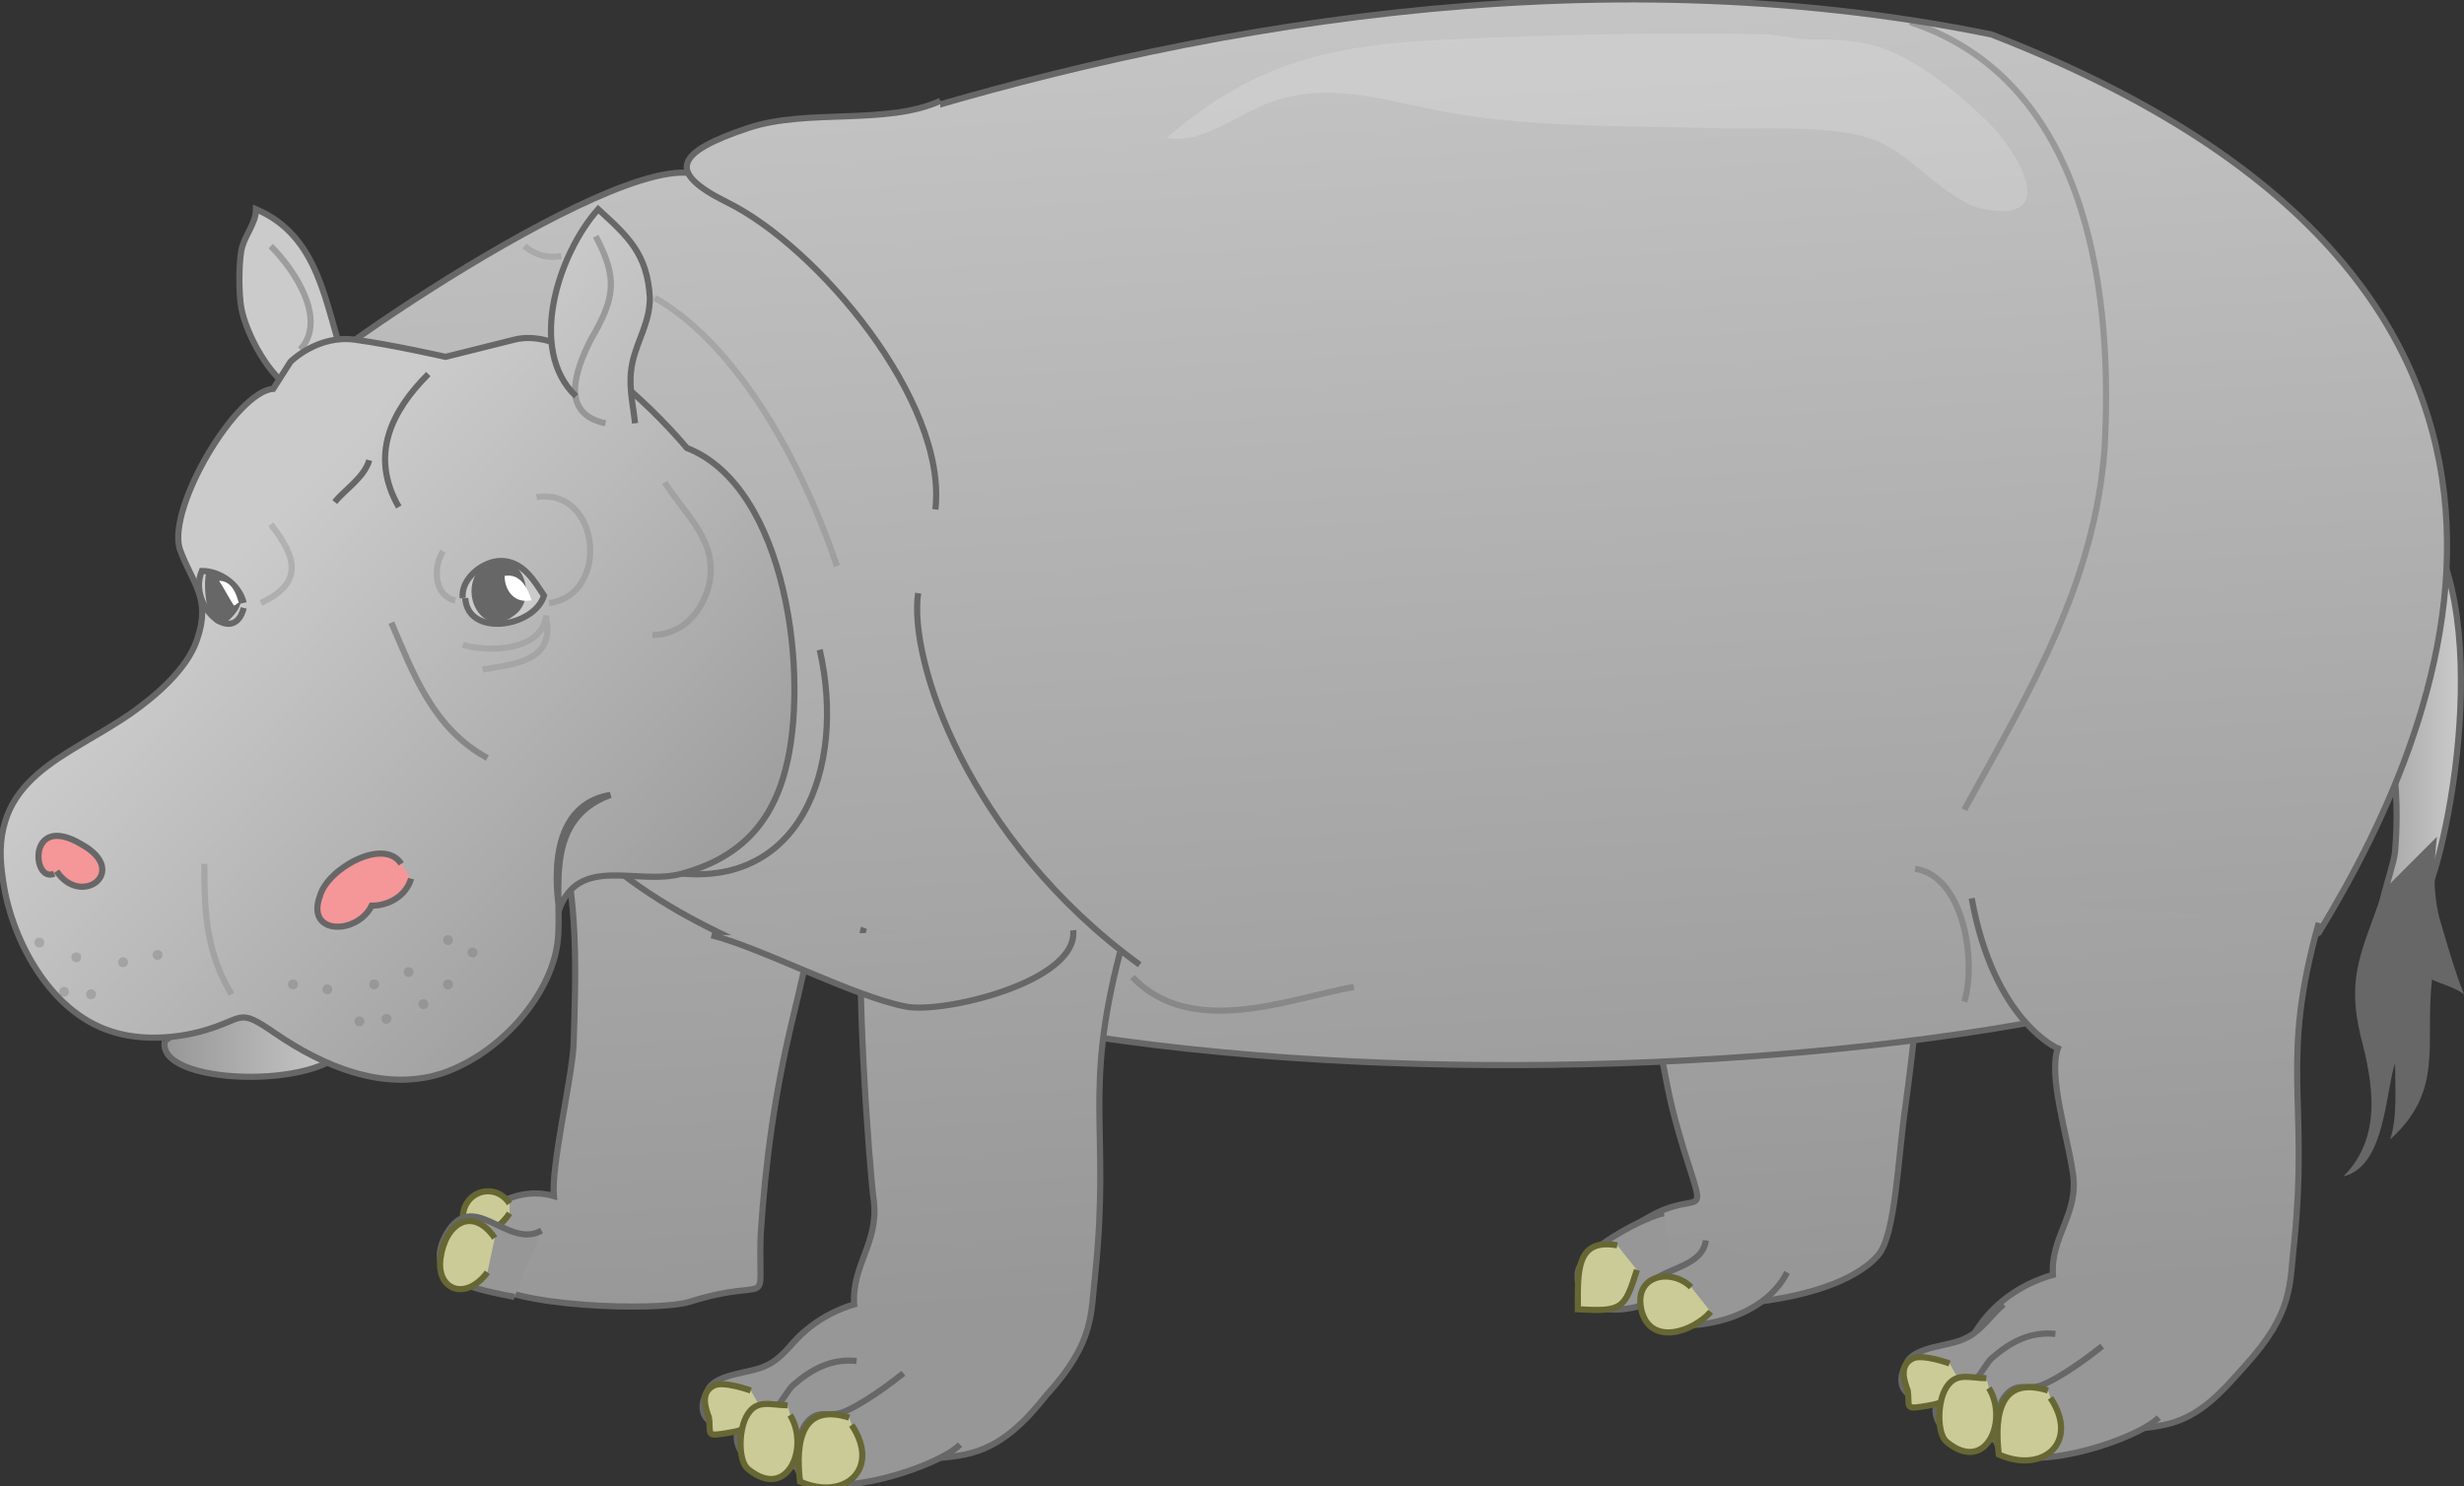 <svg xmlns="http://www.w3.org/2000/svg" version="1.0" viewBox="0 0 100.1 60.4"><rect x="0" y="0" width="100.1" height="60.4" fill="#333333" stroke="none"/><switch><g><linearGradient id="a" x1="95.473" x2="99.968" y1="28.912" y2="28.912" gradientUnits="userSpaceOnUse"><stop offset="0" stop-color="#979797"/><stop offset="1" stop-color="#cccbcb"/></linearGradient><path fill="url(#a)" stroke="#676767" stroke-width=".25" d="M96.4 19.6c5.1 1.7 3.6 12.5 2.4 16.1-.2.7-.8 3.3-1.9 2.3-.6-.6.3-2.5.4-3.4.2-2.4 0-5.7-1.8-7.4"/><linearGradient id="b" x1="26.604" x2="23.159" y1="54.274" y2="-4.777" gradientUnits="userSpaceOnUse"><stop offset="0" stop-color="#979797"/><stop offset="1" stop-color="#cccbcb"/></linearGradient><path fill="url(#b)" stroke="#676767" stroke-width=".25" d="M22.7 33.8c.8 2.7.7 5.7.6 8.7-.1 1.5-.9 4.8-.8 6.1-2-.6-4.5 1.4-2.8 3.4.9 1.1 7 1.3 8.3.9 3.5-1.1 2.8.5 2.9-2.7.2-3.1.6-5.9 1.3-8.8.3-1.2.6-2.7.9-3.7"/><linearGradient id="c" x1="72.762" x2="69.318" y1="51.581" y2="-7.47" gradientUnits="userSpaceOnUse"><stop offset="0" stop-color="#979797"/><stop offset="1" stop-color="#cccbcb"/></linearGradient><path fill="url(#c)" stroke="#676767" stroke-width=".25" d="M66.1 34.6c.9 2.1.8 5.4 1.3 7.8.4 2 .4 2.3 1 4.3 1 3.2.7 1.5-1.5 2.8-1.4.8-1.8 1.3-1.5 2.9 2.3 1.1 9 .8 10.9-1.4.7-.8.8-3.9 1.1-6 .7-5.1 1-10.2 1.7-15.4"/><linearGradient id="d" x1="58.927" x2="55.483" y1="52.388" y2="-6.662" gradientUnits="userSpaceOnUse"><stop offset="0" stop-color="#979797"/><stop offset="1" stop-color="#cccbcb"/></linearGradient><path fill="url(#d)" stroke="#676767" stroke-width=".25" d="M14.5 13.8S48.1-5.3 80.9 1.4c25.8 10 18.8 27.5 13.3 36.5-10.5 6.5-56.5 8.9-69.9-3.2"/><path fill="none" stroke="#676767" stroke-width=".25" d="M37.3 24.1c-.4 2.7 2 10 9 15.1"/><linearGradient id="e" x1="38.512" x2="34.956" y1="53.396" y2="-7.567" gradientUnits="userSpaceOnUse"><stop offset="0" stop-color="#979797"/><stop offset="1" stop-color="#cccbcb"/></linearGradient><path fill="url(#e)" stroke="#676767" stroke-width=".25" d="M35.1 37.7c-.4 1 .2 9.7.4 11.1.2 1.7-.9 2.6-.8 4.2-2.7.8-4 3.4-3.7 5 .8.8 2.9 1.1 4.1 1.1 1.5.1 2.6.3 4.1 0 1.5-.3 2.5-1.4 3.3-2.4 2-2.2 1.8-3.3 2-5 .6-5.9-.5-7.2 1-13"/><linearGradient id="f" x1="22.912" x2="19.468" y1="54.488" y2="-4.561" gradientUnits="userSpaceOnUse"><stop offset="0" stop-color="#979797"/><stop offset="1" stop-color="#cccbcb"/></linearGradient><path fill="url(#f)" stroke="#676767" stroke-width=".25" d="M29 7.8c-.9-3.7-16.2 6.8-17.1 8"/><linearGradient id="g" x1="35.877" x2="32.433" y1="53.733" y2="-5.318" gradientUnits="userSpaceOnUse"><stop offset="0" stop-color="#979797"/><stop offset="1" stop-color="#cccbcb"/></linearGradient><path fill="url(#g)" stroke="#676767" stroke-width=".25" d="M38.2 4.1c-2.2 1-5.4.3-7.8 1.1-3 1-3.3 1.8-.9 3 3.7 1.8 9 8.1 8.5 12.5"/><linearGradient id="h" x1="6.698" x2="14.094" y1="41.631" y2="41.631" gradientUnits="userSpaceOnUse"><stop offset="0" stop-color="#979797"/><stop offset="1" stop-color="#cccbcb"/></linearGradient><path fill="url(#h)" stroke="#676767" stroke-width=".25" d="M6.7 42.3c-.4 1.8 6.4 2 7.4.2l-3.8-3-3.6 2.8"/><linearGradient id="i" x1="36.325" x2="21.009" y1="53.089" y2="-1.901" gradientUnits="userSpaceOnUse"><stop offset="0" stop-color="#979797"/><stop offset="1" stop-color="#cccbcb"/></linearGradient><path fill="url(#i)" stroke="#676767" stroke-width=".25" d="M27 35.4c5.5 1 7.4-4.2 6.3-9"/><linearGradient id="j" x1="34.889" x2="15.575" y1="34.864" y2="16.287" gradientUnits="userSpaceOnUse"><stop offset="0" stop-color="#979797"/><stop offset="1" stop-color="#cccbcb"/></linearGradient><path fill="url(#j)" stroke="#676767" stroke-width=".25" d="M14 14.7c-.8-2.3-1-5.1-3.6-6.2 0 .6-.5 1.1-.6 1.7-.1.6-.1 1.7 0 2.3.2 1.1 1.2 2.9 2.1 3.3"/><linearGradient id="k" x1="28.252" x2="8.938" y1="41.764" y2="23.188" gradientUnits="userSpaceOnUse"><stop offset="0" stop-color="#979797"/><stop offset="1" stop-color="#cccbcb"/></linearGradient><path fill="url(#k)" stroke="#676767" stroke-width=".25" d="M24.8 32.3c-3 1.1-1.8 4.4-2.2 6.3-.4 2-2.3 4.2-4.6 5-2.4.8-4.9-.3-6.8-1.6-1.6-1.1-1.2-.6-3-.1-1.1.3-2.5.4-3.7 0C2 41.1.4 38.1.1 35.6c-.6-4 2.6-4.8 5.2-6.6 1-.7 2.3-1.8 2.7-3 .6-1.7-.2-2.3-.7-3.7-.5-1.7 2.3-6.4 3.8-6.5l.7-1.1s1.1-1.1 2.6-.9 3.7.7 3.7.7l2.8-.7c2.8-.7 7 4.4 7 4.4 4.1 1.6 5 9.4 4 13.1-.6 2.3-2 3.6-4.2 4.2-1.8.5-4.2-.8-5 1.5.1.1-.9-4.2 2.1-4.7z"/><linearGradient id="l" x1="40.842" x2="21.528" y1="28.673" y2="10.098" gradientUnits="userSpaceOnUse"><stop offset="0" stop-color="#979797"/><stop offset="1" stop-color="#cccbcb"/></linearGradient><path fill="url(#l)" stroke="#676767" stroke-width=".25" d="M25.8 17.2c-.1-.9-.3-1.6-.1-2.5.2-.9.7-1.6.7-2.6-.1-1.8-.9-2.5-2.1-3.6-1.6 1.8-2.9 5.7-.9 7.6"/><path fill="#CCCBCB" stroke="#676767" stroke-width=".25" d="M18.8 24.3c-.1-.8.9-1.6 1.7-1.5.8.1 1.2.8 1.6 1.4-.4 1.3-3.1 1.7-3.2.1"/><path fill="#676767" d="M19.5 23.1c-.9 1 .1 2.9 1.4 1.9 1.1-.8.1-3-1.2-1.9"/><path fill="#FFF" d="M21.5 24.4c-.6.1-1-.4-1-1 .6-.1.9.4 1.1 1"/><path fill="#F59698" stroke="#676767" stroke-width=".25" d="M2.2 35.5c-.9.4-1.1-2.5 1.1-1.2 2 1.1 0 2.6-1 1.1m14-.3c-.7-1.1-3 .2-3.3 1.3-.6 1.6 1.5 1.6 2.1.4.7 0 1.4-.4 1.6-1.1"/><path fill="#CCCBCB" stroke="#676767" stroke-width=".25" d="M9.9 24.5c-.2-.8-1-1.3-1.7-1.3-.6 1.4 1.3 3.1 1.7 1.5"/><path fill="#676767" d="M8.4 23.2c-.2.5 0 2.8.9 2 1.4-1.3-.6-1.8-1.1-2"/><path fill="#FFF" d="M9.7 24.5c-.1-.4-.3-.9-.8-.9.2.3.4.7.6 1 .1 0 .1-.1.2-.1"/><path fill="none" stroke="#676767" stroke-width=".25" d="M26.5 25.8c1.2 0 2-.9 2.3-2 .4-1.8-.9-2.8-1.8-4.2m-4.7 4.9c2.5-.3 2.1-4.7-.5-4.3m-3.3 4.2c-.9-.2-.9-1.4-.5-2m-7.4 2.1c1.7-.8 1.5-1.8.4-3.2M9.4 40.4c-1-1.7-1.1-3.2-1.1-5.3" opacity=".24"/><path fill="none" stroke="#676767" stroke-width=".25" d="M22.2 25c-.2 1.5-2.4 1.5-3.4 1.2m3.4-1c.3 1.7-1.4 1.8-2.6 2" opacity=".2"/><path fill="none" stroke="#676767" stroke-width=".25" d="M17.4 15.2c-1.5 1.5-2.4 3.3-1.2 5.4m-2.6-.2c.4-.5 1.2-1 1.4-1.7"/><g fill="#676767" opacity=".29"><circle cx="11.9" cy="40" r=".2"/><circle cx="13.3" cy="40.2" r=".2"/><circle cx="15.2" cy="40" r=".2"/><circle cx="16.6" cy="39.5" r=".2"/><circle cx="18.2" cy="38.2" r=".2"/><circle cx="14.6" cy="41.5" r=".2"/><circle cx="15.7" cy="41.4" r=".2"/><circle cx="17.2" cy="40.8" r=".2"/><circle cx="18.2" cy="40" r=".2"/><circle cx="19.2" cy="38.7" r=".2"/></g><g fill="#676767" opacity=".29"><circle cx="6.4" cy="38.8" r=".2"/><circle cx="5" cy="39.1" r=".2"/><circle cx="3.1" cy="38.9" r=".2"/><circle cx="1.6" cy="38.3" r=".2"/><circle cx="3.7" cy="40.4" r=".2"/><circle cx="2.6" cy="40.3" r=".2"/></g><path fill="none" stroke="#676767" stroke-width=".25" d="M15.9 25.3c.9 2.1 1.7 4.3 3.9 5.5" opacity=".58"/><path fill="none" stroke="#676767" stroke-width=".25" d="M24.6 17.2c-1.9-.4-1.2-2.2-.6-3.4 1-1.7 1.1-2.5.2-4.2m-12 4.6C13.3 13 12 11 11 10" opacity=".46"/><linearGradient id="m" x1="30.314" x2="28.1" y1="47.984" y2="-2.396" gradientUnits="userSpaceOnUse"><stop offset="0" stop-color="#979797"/><stop offset="1" stop-color="#cccbcb"/></linearGradient><path fill="url(#m)" stroke="#676767" stroke-width=".25" d="M32.7 54.1c-.5.4-.9 1.1-1.6 1.4-.6.3-1.9.3-2.3.9-1.3 2.2 2.7 1.9 3.7 1.3"/><path fill="none" stroke="#676767" stroke-width=".25" d="M26.6 12.1c3.5 2 6.1 7 7.4 10.9" opacity=".24"/><linearGradient id="n" x1="65.781" x2="63.566" y1="46.425" y2="-3.954" gradientUnits="userSpaceOnUse"><stop offset="0" stop-color="#979797"/><stop offset="1" stop-color="#cccbcb"/></linearGradient><path fill="url(#n)" stroke="#676767" stroke-width=".25" d="M67.6 49.3c-.7.1-3.4 1.5-3.5 2.4-.2 2.2 2.8 1.6 3.9.7"/><path fill="none" stroke="#676767" stroke-width=".25" d="M22.8 10.4c-.5.1-1 0-1.5-.4" opacity=".24"/><linearGradient id="o" x1="31.992" x2="29.778" y1="47.91" y2="-2.469" gradientUnits="userSpaceOnUse"><stop offset="0" stop-color="#979797"/><stop offset="1" stop-color="#cccbcb"/></linearGradient><path fill="url(#o)" stroke="#676767" stroke-width=".25" d="M34.8 55.3c-1-.1-1.8.3-2.6 1-.2.2-.4.6-.6.8-.3.2-.9.1-1.2.4-.9.8-.4 1.8.6 2.1.9.2 2.1-.2 2.8-.6"/><path fill="#CBCB98" stroke="#666733" stroke-width=".25" d="M20.7 48.9c-.6-.9-1.9-.5-1.9.6 0 1.3 1.4.6 1.9-.2"/><linearGradient id="p" x1="69.427" x2="67.212" y1="46.265" y2="-4.112" gradientUnits="userSpaceOnUse"><stop offset="0" stop-color="#979797"/><stop offset="1" stop-color="#cccbcb"/></linearGradient><path fill="url(#p)" stroke="#676767" stroke-width=".25" d="M69.3 50.4c-.2 1.6-3.5.9-2.2 3.3 1.9.5 4.6-.2 5.5-2"/><linearGradient id="q" x1="19.86" x2="17.646" y1="48.444" y2="-1.932" gradientUnits="userSpaceOnUse"><stop offset="0" stop-color="#979797"/><stop offset="1" stop-color="#cccbcb"/></linearGradient><path fill="url(#q)" stroke="#676767" stroke-width=".25" d="M22 50c-1.4.8-2.8-1.8-3.9.2-1 1.9 1.4 2.2 2.8 2.5"/><path fill="#CBCB98" stroke="#666733" stroke-width=".25" d="M30.5 56.5s-1.1-.4-1.5-.2c-.6.3-.3 1-.2 1.3.1.7-.2.8.9.6.7-.1 1.1-.5 1.2-1"/><linearGradient id="r" x1="35.151" x2="32.937" y1="47.771" y2="-2.606" gradientUnits="userSpaceOnUse"><stop offset="0" stop-color="#979797"/><stop offset="1" stop-color="#cccbcb"/></linearGradient><path fill="url(#r)" stroke="#676767" stroke-width=".25" d="M36.7 55.8c-.5.4-1.7 1.3-2.5 1.6-.6.2-1-.2-1.5.5-.2.3-.5 1.4-.3 1.8.7 1.5 5.6 0 6.6-1"/><path fill="#CBCB98" stroke="#666733" stroke-width=".25" d="M34.5 57.6c-1.9-.6-2.2.9-2 2.6 1.8.8 3.3-.5 2.1-2.3"/><path fill="#CBCB98" stroke="#666733" stroke-width=".25" d="M32 57.1c-.7 0-1.3-.3-1.7.5-.3.6-.3 1.8.1 2.1 1.6 1.3 2.5-.9 1.7-2.2"/><linearGradient id="s" x1="37.008" x2="34.129" y1="51.01" y2="1.654" gradientUnits="userSpaceOnUse"><stop offset="0" stop-color="#979797"/><stop offset="1" stop-color="#cccbcb"/></linearGradient><path fill="url(#s)" stroke="#676767" stroke-width=".25" d="M28.9 38c2 .5 5.8 2.5 7.9 2.9 1.5.3 7-1 6.8-3.1"/><path fill="#CBCB98" stroke="#666733" stroke-width=".25" d="M20.1 50.3c-.9-1.3-2-.6-2.2.8-.2 1.3 1 1.8 1.9.6m48.9.6c-.8-.8-2.4-.5-2 1 .4 1.4 2.1.8 2.8 0m-3.8-2.7c-1.7-.3-1.6 1.1-1.6 2.6 1.8.1 1.9 0 2.4-1.6"/><linearGradient id="t" x1="87.225" x2="83.634" y1="52.231" y2="-9.336" gradientUnits="userSpaceOnUse"><stop offset="0" stop-color="#979797"/><stop offset="1" stop-color="#cccbcb"/></linearGradient><path fill="url(#t)" stroke="#676767" stroke-width=".25" d="M94.2 37.5c-1.6 5.7-.4 7.1-1 13-.2 1.7 0 2.8-2 5-.9 1-1.8 2.1-3.3 2.4-1.4.3-2.5.1-4.1 0-1.2-.1-3.2-.3-4.1-1.1-.4-1.7.9-4.2 3.7-5-.1-1.6 1.1-2.5.8-4.2-.2-1.4-1-3.9-.6-5 0 0-2.6-1.1-3.5-6.1"/><linearGradient id="u" x1="79.031" x2="76.816" y1="46.877" y2="-3.503" gradientUnits="userSpaceOnUse"><stop offset="0" stop-color="#979797"/><stop offset="1" stop-color="#cccbcb"/></linearGradient><path fill="url(#u)" stroke="#676767" stroke-width=".25" d="M81.4 53c-.5.4-.9 1.1-1.6 1.4-.6.3-1.9.3-2.3.9-1.3 2.2 2.7 1.9 3.7 1.3"/><linearGradient id="v" x1="80.709" x2="78.494" y1="46.803" y2="-3.576" gradientUnits="userSpaceOnUse"><stop offset="0" stop-color="#979797"/><stop offset="1" stop-color="#cccbcb"/></linearGradient><path fill="url(#v)" stroke="#676767" stroke-width=".25" d="M83.5 54.2c-1-.1-1.8.3-2.6 1-.2.2-.4.6-.6.8-.3.2-.9.1-1.2.4-.9.8-.4 1.8.6 2.1.9.2 2.1-.2 2.8-.6"/><path fill="#CBCB98" stroke="#666733" stroke-width=".25" d="M79.2 55.4s-1.1-.4-1.5-.2c-.6.3-.3 1-.2 1.3.1.7-.2.8.9.6.7-.1 1.1-.5 1.2-1"/><linearGradient id="w" x1="83.868" x2="81.654" y1="46.664" y2="-3.713" gradientUnits="userSpaceOnUse"><stop offset="0" stop-color="#979797"/><stop offset="1" stop-color="#cccbcb"/></linearGradient><path fill="url(#w)" stroke="#676767" stroke-width=".25" d="M85.4 54.7c-.5.4-1.7 1.3-2.5 1.6-.6.2-1-.2-1.5.5-.2.3-.5 1.4-.3 1.8.7 1.5 5.6 0 6.6-1"/><path fill="#CBCB98" stroke="#666733" stroke-width=".25" d="M83.2 56.5c-1.9-.6-2.2.9-2 2.6 1.8.8 3.3-.5 2.1-2.3"/><path fill="#CBCB98" stroke="#666733" stroke-width=".25" d="M80.7 56c-.7 0-1.3-.3-1.7.5-.3.6-.3 1.8.1 2.1 1.6 1.3 2.5-.9 1.7-2.2"/><path fill="none" stroke="#676767" stroke-width=".25" d="M79.8 32.9c2.7-4.9 5.3-9.2 5.7-14.7.3-5.5-.3-14.8-7.9-17.3M46 39.7c2.4 2.5 6.3.9 9 .4m22.8-4.8c2 .3 2.5 3.8 2 5.4" opacity=".44"/><path fill="#676767" d="M99 34c-.1.9-.2 2.1.1 3.3.3 1 .6 2.1 1 3.1-.4-.3-.9-.4-1.3-.6-.3 2.7.5 4.5-1.7 6.5.3-.9.2-2.1.2-3.1-.4 1.2-.4 4.2-2.1 4.6 1.6-1.6 1.2-3.8.7-5.7-.6-2.5.1-3.5.9-5.9"/><path fill="#FFF" d="M71.9 1.4c-4.2-.1-8.6 0-12.9.2-4.9.2-8 .9-11.6 4 1.6.3 3.1-1.2 4.7-1.6 1.9-.5 3.5-.1 5.4.3 3.9.9 7.9.8 12 .9 2 .1 4.8-.2 6.7.5 1.5.6 2.9 2.5 4.4 2.8 3.1.6 1.4-2.3.2-3.5-1.2-1.2-2.7-2.4-4.2-3-1.1-.4-2.2-.4-3.3-.4" opacity=".16"/></g></switch></svg>
